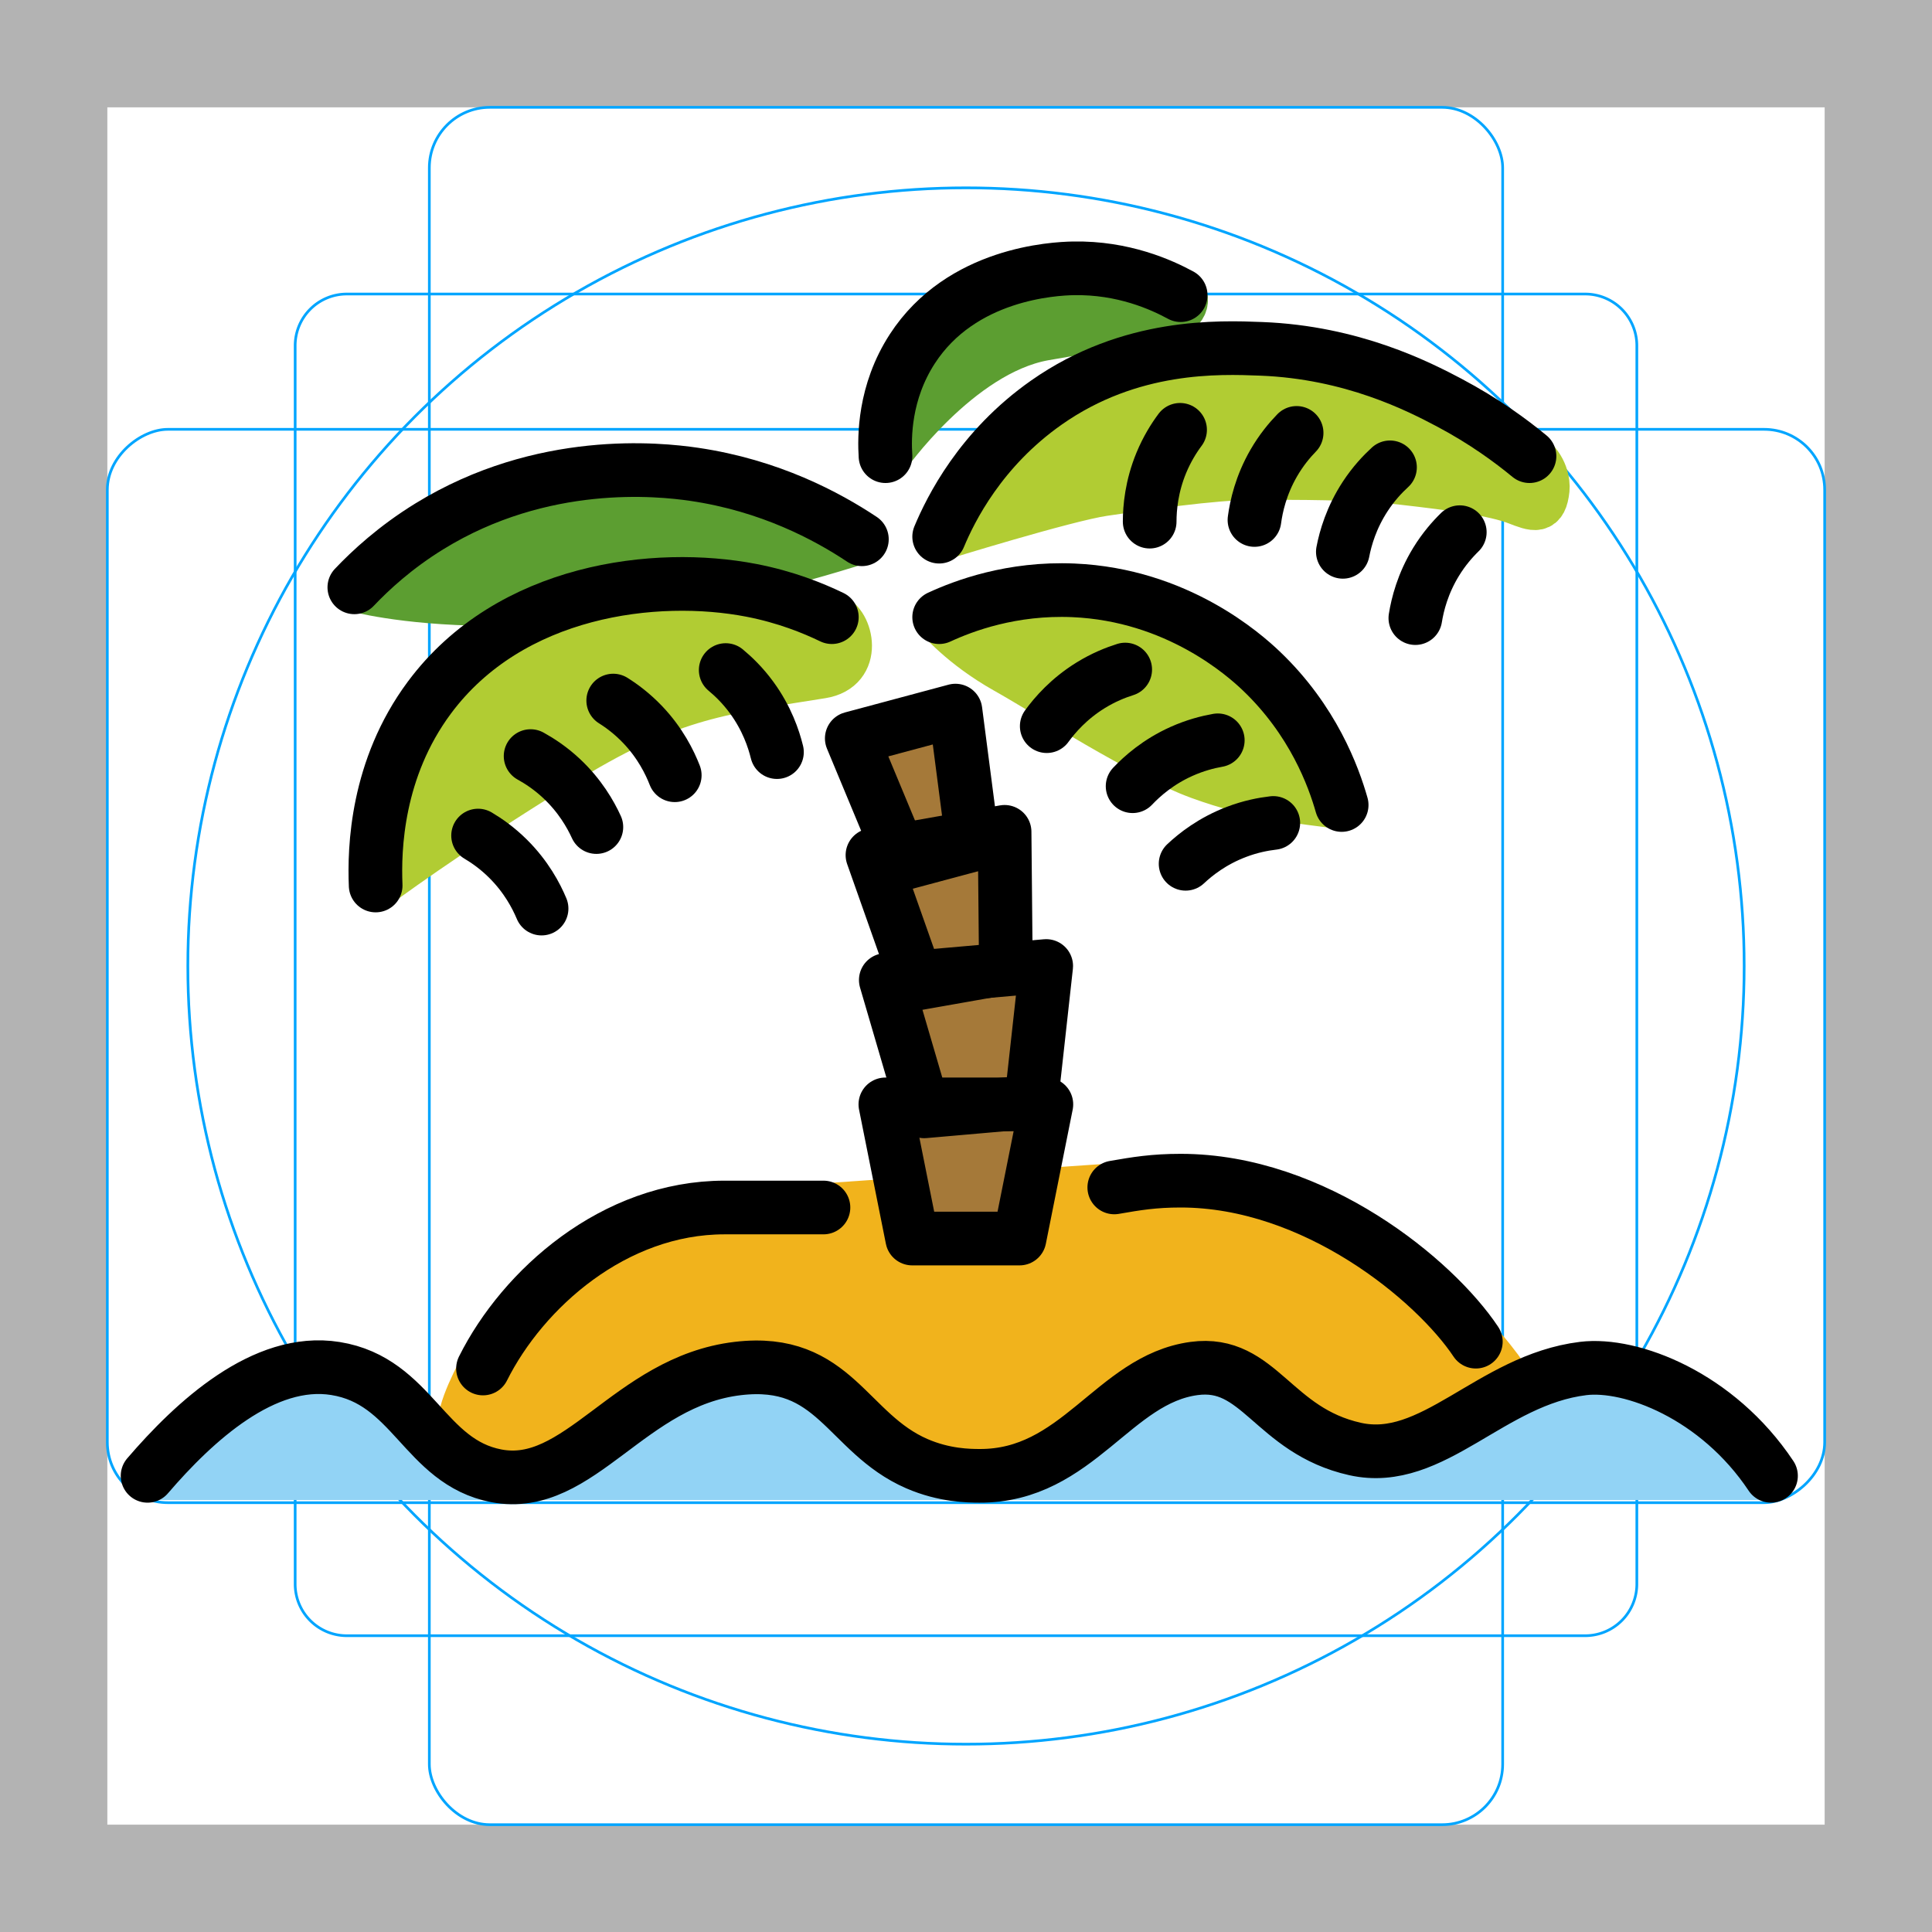 <svg id="emoji" xmlns="http://www.w3.org/2000/svg" viewBox="0 0 72 72">
  <g id="grid">
    <path d="M68,4V68H4V4H68m4-4H0V72H72V0Z" fill="#b3b3b3"/>
    <path d="M12.923,10.958H59.077A1.923,1.923,0,0,1,61,12.881V59.035a1.923,1.923,0,0,1-1.923,1.923H12.923A1.923,1.923,0,0,1,11,59.035V12.881A1.923,1.923,0,0,1,12.923,10.958Z" fill="none" stroke="#00a5ff" stroke-miterlimit="10" stroke-width="0.1"/>
    <rect x="16" y="4" width="40" height="64" rx="2.254" fill="none" stroke="#00a5ff" stroke-miterlimit="10" stroke-width="0.1"/>
    <rect x="16" y="4" width="40" height="64" rx="2.254" transform="rotate(90 36 36)" fill="none" stroke="#00a5ff" stroke-miterlimit="10" stroke-width="0.1"/>
    <circle cx="36" cy="36" r="29" fill="none" stroke="#00a5ff" stroke-miterlimit="10" stroke-width="0.1"/>
  </g>
  <g id="color">
    <path fill="#F1B31C" stroke="#F1B31C" stroke-width="1.8" stroke-linecap="round" stroke-linejoin="round" stroke-miterlimit="10" d="M55,50c-1.532-2.298-6-6-11-6c-1,0-1.648,0.107-2.474,0.252L30.688,45c-1.462,0-2.839,0-3.688,0 c-4.123,0-7.518,3.036-9,6c0,0-0.953,1.696-0.755,2.23C17.346,53.502,18,53.417,18,53.417h37.833 c0,0,1.75,0.5,0.917-1C55.917,50.917,55,50,55,50z"/>
    <path fill="#92D3F5" stroke="#92D3F5" stroke-width="1.8" stroke-linecap="round" stroke-linejoin="round" stroke-miterlimit="10" d="M66,55c-2-3-5.215-4.218-7-4c-3.454,0.423-5.605,3.647-8.5,3c-3.069-0.686-3.567-3.328-6-3 c-3.005,0.405-4.338,4.018-8,4c-0.386-0.002-1.304-0.007-2.333-0.454C31.556,53.411,31.111,50.575,27.5,51 c-4.053,0.477-5.909,4.591-9,4c-2.697-0.516-3.112-3.538-6-4c-2.662-0.426-5.258,1.97-7,4H66z"/>
    <path fill="#5C9E31" stroke="#5C9E31" stroke-width="1.8" stroke-linecap="round" stroke-linejoin="round" stroke-miterlimit="10" d="M44,11c-0.69-0.365-2.14-1.036-4-1c-0.721,0.014-4.172,0.183-6,3c-1.058,1.63-1.045,3.316-1,4 c0,0,2.705-3.876,5.896-4.458c2.182-0.398,3.456-0.457,4.317-0.646C44.109,11.7,44.264,11.139,44,11z"/>
    <path fill="#5C9E31" stroke="#5C9E31" stroke-width="1.8" stroke-linecap="round" stroke-linejoin="round" stroke-miterlimit="10" d="M32.12,20.097c-1.296-0.862-3.426-2.007-6.256-2.421c-1.291-0.189-5.65-0.654-9.861,1.938 c-1.276,0.785-2.198,1.642-2.798,2.274C13.204,21.888,20.189,23.917,32.12,20.097"/>
    <path fill="#B1CC33" stroke="#B1CC33" stroke-width="1.8" stroke-linecap="round" stroke-linejoin="round" stroke-miterlimit="10" d="M57,17c-1.004-0.772-1.724-1.28-3.035-1.972C52.841,14.434,50.394,13.13,47,13c-1.568-0.06-4.873-0.194-8,2 c-2.466,1.73-3.574,3.982-4,5c0,0,4.708-1.458,6.125-1.667c1.417-0.208,4.079-0.605,5.625-0.605 c1.571,0,3.709-0.02,5.542,0.188c1.833,0.208,3.413,0.424,4.238,0.742c0.671,0.259,0.977,0.384,1.063-0.423 C57.617,18.003,57.552,17.425,57,17z"/>
    <path fill="#B1CC33" stroke="#B1CC33" stroke-width="1.8" stroke-linecap="round" stroke-linejoin="round" stroke-miterlimit="10" d="M50,30c-0.299-1.051-1.058-3.151-3-5c-0.619-0.589-3.124-2.834-7-3c-2.297-0.098-4.081,0.576-5,1 c0,0,0.847,1.03,2.486,1.953c1.639,0.922,5.098,3.163,7.223,3.939S48.5,29.792,50,30"/>
    <path fill="#B1CC33" stroke="#B1CC33" stroke-width="1.8" stroke-linecap="round" stroke-linejoin="round" stroke-miterlimit="10" d="M31,23c-0.694-0.224-1.712-0.751-3-1c-3.555-0.686-8.99-0.052-12,4c-1.968,2.65-2.058,5.629-2,7 c0,0,2.547-1.916,6.833-4.555c4.039-2.488,5.756-2.676,9.782-3.314C32.062,24.902,31.655,23.211,31,23z"/>
    <polygon fill="#A57939" stroke="none" stroke-width="2" stroke-linecap="round" stroke-linejoin="round" stroke-miterlimit="10" points="36.257,31.485 33.681,32.175 31.743,27.518 35.607,26.482"/>
    <polygon fill="#A57939" stroke="none" stroke-width="2" stroke-linecap="round" stroke-linejoin="round" stroke-miterlimit="10" points="37.486,36.069 34.203,36.648 32.514,31.868 37.438,31"/>
    <polygon fill="#A57939" stroke="none" stroke-width="2" stroke-linecap="round" stroke-linejoin="round" stroke-miterlimit="10" points="38.428,41.068 34.443,41.417 33.011,36.523 38.989,36"/>
    <polygon fill="#A57939" stroke="none" stroke-width="2" stroke-linecap="round" stroke-linejoin="round" stroke-miterlimit="10" points="37.995,46.157 33.995,46.157 32.995,41.157 38.995,41.157"/>
  </g>
  <g id="hair"/>
  <g id="skin"/>
  <g id="skin-shadow"/>
  <g id="line">
    <polygon fill="none" stroke="#000000" stroke-width="2" stroke-linecap="round" stroke-linejoin="round" stroke-miterlimit="10" points="36.257,31.485 33.681,32.175 31.743,27.518 35.607,26.482"/>
    <polygon fill="none" stroke="#000000" stroke-width="2" stroke-linecap="round" stroke-linejoin="round" stroke-miterlimit="10" points="37.486,36.069 34.203,36.648 32.514,31.868 37.438,31"/>
    <path fill="none" stroke="#000000" stroke-width="2" stroke-linecap="round" stroke-linejoin="round" stroke-miterlimit="10" d="M5.5,55c1.742-2.03,4.338-4.426,7-4c2.888,0.462,3.303,3.484,6,4c3.091,0.591,4.947-3.523,9-4 c3.611-0.425,4.056,2.411,6.667,3.546C35.196,54.993,36.114,54.998,36.5,55c3.662,0.018,4.995-3.595,8-4 c2.433-0.328,2.931,2.314,6,3c2.895,0.647,5.046-2.577,8.5-3c1.785-0.218,5,1,7,4"/>
    <path fill="none" stroke="#000000" stroke-width="2" stroke-linecap="round" stroke-linejoin="round" stroke-miterlimit="10" d="M41.526,44.252C42.352,44.108,43,44,44,44c5,0,9.468,3.702,11,6"/>
    <path fill="none" stroke="#000000" stroke-width="2" stroke-linecap="round" stroke-linejoin="round" stroke-miterlimit="10" d="M18,51c1.482-2.964,4.877-6,9-6c0.849,0,2.226,0,3.688,0"/>
    <path fill="none" stroke="#000000" stroke-width="2" stroke-linecap="round" stroke-linejoin="round" stroke-miterlimit="10" d="M14,33c-0.058-1.371,0.032-4.35,2-7c3.01-4.052,8.445-4.686,12-4c1.288,0.249,2.311,0.667,3,1"/>
    <polygon fill="none" stroke="#000000" stroke-width="2" stroke-linecap="round" stroke-linejoin="round" stroke-miterlimit="10" points="38.428,41.068 34.443,41.417 33.011,36.523 38.989,36"/>
    <path fill="none" stroke="#000000" stroke-width="2" stroke-linecap="round" stroke-linejoin="round" stroke-miterlimit="10" d="M35,20c0.426-1.018,1.534-3.27,4-5c3.127-2.194,6.432-2.06,8-2c3.394,0.13,5.876,1.407,7,2 c1.312,0.693,2.315,1.435,3,2"/>
    <path fill="none" stroke="#000000" stroke-width="2" stroke-linecap="round" stroke-linejoin="round" stroke-miterlimit="10" d="M32.12,20.097c-1.296-0.862-3.426-2.007-6.256-2.421c-1.291-0.189-5.65-0.654-9.861,1.938 c-1.276,0.785-2.198,1.642-2.798,2.274"/>
    <path fill="none" stroke="#000000" stroke-width="2" stroke-linecap="round" stroke-linejoin="round" stroke-miterlimit="10" d="M44,11c-0.713-0.388-2.14-1.036-4-1c-0.721,0.014-4.172,0.183-6,3c-1.058,1.63-1.045,3.316-1,4"/>
    <path fill="none" stroke="#000000" stroke-width="2" stroke-linecap="round" stroke-linejoin="round" stroke-miterlimit="10" d="M35,23c0.919-0.424,2.703-1.098,5-1c3.876,0.166,6.381,2.411,7,3c1.942,1.849,2.701,3.949,3,5"/>
    <path fill="none" stroke="#000000" stroke-width="2" stroke-linecap="round" stroke-linejoin="round" stroke-miterlimit="10" d="M28.955,28.029c-0.123-0.502-0.378-1.259-0.94-2.029c-0.328-0.449-0.675-0.785-0.97-1.029"/>
    <path fill="none" stroke="#000000" stroke-width="2" stroke-linecap="round" stroke-linejoin="round" stroke-miterlimit="10" d="M25.146,28.891c-0.188-0.482-0.539-1.199-1.197-1.889c-0.384-0.402-0.772-0.691-1.096-0.894"/>
    <path fill="none" stroke="#000000" stroke-width="2" stroke-linecap="round" stroke-linejoin="round" stroke-miterlimit="10" d="M22.225,30.822c-0.215-0.47-0.608-1.166-1.305-1.816c-0.406-0.379-0.811-0.644-1.146-0.829"/>
    <path fill="none" stroke="#000000" stroke-width="2" stroke-linecap="round" stroke-linejoin="round" stroke-miterlimit="10" d="M20.183,33.86c-0.2-0.477-0.571-1.184-1.247-1.856c-0.394-0.392-0.79-0.67-1.119-0.865"/>
    <path fill="none" stroke="#000000" stroke-width="2" stroke-linecap="round" stroke-linejoin="round" stroke-miterlimit="10" d="M42.845,19.44c0.001-0.517,0.07-1.313,0.434-2.193c0.213-0.513,0.47-0.923,0.699-1.229"/>
    <path fill="none" stroke="#000000" stroke-width="2" stroke-linecap="round" stroke-linejoin="round" stroke-miterlimit="10" d="M46.75,19.378c0.068-0.512,0.241-1.292,0.717-2.118c0.278-0.481,0.587-0.853,0.854-1.127"/>
    <path fill="none" stroke="#000000" stroke-width="2" stroke-linecap="round" stroke-linejoin="round" stroke-miterlimit="10" d="M50.044,20.565c0.098-0.508,0.315-1.276,0.839-2.073c0.305-0.464,0.636-0.818,0.918-1.076"/>
    <path fill="none" stroke="#000000" stroke-width="2" stroke-linecap="round" stroke-linejoin="round" stroke-miterlimit="10" d="M52.746,23.035c0.082-0.51,0.275-1.286,0.773-2.098c0.291-0.474,0.609-0.837,0.883-1.104"/>
    <polygon fill="none" stroke="#000000" stroke-width="2" stroke-linecap="round" stroke-linejoin="round" stroke-miterlimit="10" points="37.995,46.157 33.995,46.157 32.995,41.157 38.995,41.157"/>
    <path fill="none" stroke="#000000" stroke-width="2" stroke-linecap="round" stroke-linejoin="round" stroke-miterlimit="10" d="M39.009,27.062c0.304-0.418,0.826-1.023,1.637-1.523c0.473-0.292,0.922-0.472,1.287-0.587"/>
    <path fill="none" stroke="#000000" stroke-width="2" stroke-linecap="round" stroke-linejoin="round" stroke-miterlimit="10" d="M42.209,29.3c0.356-0.375,0.952-0.907,1.822-1.297c0.507-0.227,0.976-0.348,1.352-0.414"/>
    <path fill="none" stroke="#000000" stroke-width="2" stroke-linecap="round" stroke-linejoin="round" stroke-miterlimit="10" d="M44.184,32.191c0.377-0.354,1.003-0.85,1.894-1.188c0.519-0.198,0.994-0.29,1.374-0.334"/>
  </g>
</svg>
